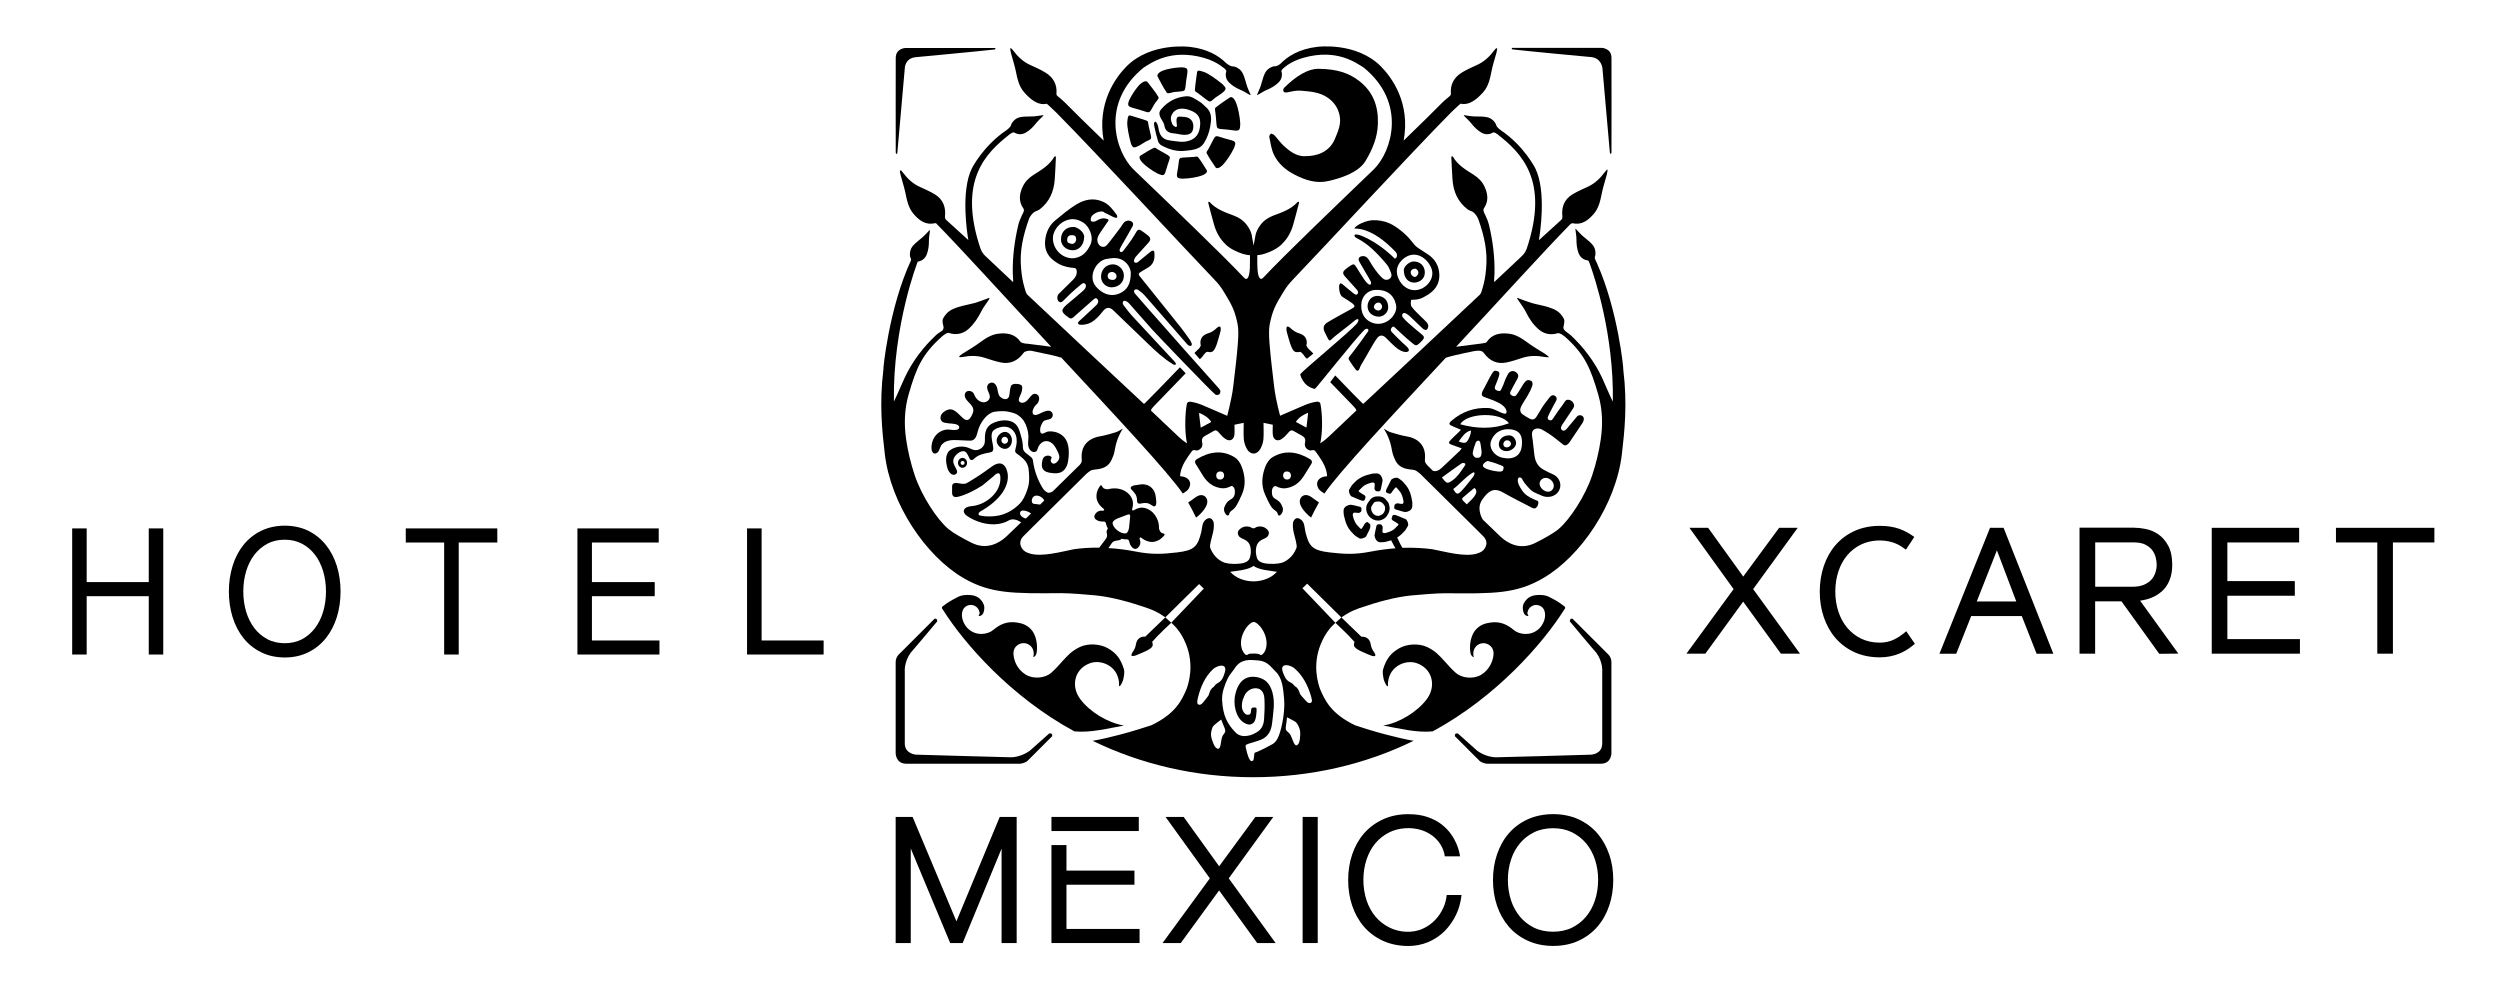 <?xml version="1.0" encoding="UTF-8"?><svg id="a" xmlns="http://www.w3.org/2000/svg" viewBox="0 0 381 151"><g><polygon points="273.97 80.44 271.14 80.44 265.67 87.87 260.32 80.44 257.47 80.44 264.2 89.78 257.01 99.62 259.89 99.62 265.66 91.69 271.41 99.62 274.32 99.62 267.18 89.78 273.97 80.44"/><path d="M289.97,96.63h0c-.39,.32-.83,.6-1.3,.83-.67,.32-1.41,.48-2.18,.48-1.06,0-2.02-.21-2.85-.61-.84-.41-1.55-.97-2.13-1.66-.58-.7-1.03-1.53-1.34-2.46-.31-.95-.47-1.98-.47-3.06s.16-2.11,.47-3.06c.31-.94,.76-1.77,1.34-2.46,.58-.69,1.29-1.25,2.13-1.65,1.35-.66,3.21-.82,4.8-.32,.54,.17,1.04,.42,1.48,.73l.54,.38,1.28-1.94-.53-.36c-.55-.36-1.18-.67-1.77-.88-.84-.3-1.83-.45-2.95-.45-1.42,0-2.72,.26-3.86,.78-1.14,.52-2.12,1.25-2.9,2.16-.78,.9-1.38,1.98-1.79,3.2-.4,1.2-.61,2.51-.61,3.88s.2,2.68,.61,3.88c.41,1.22,1.01,2.3,1.79,3.2,.79,.91,1.76,1.64,2.9,2.16,1.14,.52,2.44,.78,3.86,.78,1.07,0,2.09-.2,3.04-.6,.66-.28,1.27-.64,1.83-1.09l.47-.37-1.32-1.92-.54,.45Z"/><path d="M303.28,80.44l-7.71,19.19h2.56l2.28-5.74h7.71l2.26,5.74h2.55l-7.58-19.19h-2.07Zm-2.02,11.22l3.07-7.79,2.95,7.79h-6.02Z"/><polygon points="339.45 90.79 349.73 90.79 349.73 88.56 339.45 88.56 339.45 82.67 350.39 82.67 350.39 80.44 337.07 80.44 337.07 99.62 350.51 99.62 350.51 97.4 339.45 97.4 339.45 90.79"/><polygon points="356 80.44 356 82.67 362.3 82.67 362.3 99.62 364.68 99.62 364.68 82.67 371 82.67 371 80.44 356 80.44"/><path d="M329.38,90.21h0c1.11-.98,1.67-2.36,1.67-4.12,0-1.17-.2-2.15-.6-2.9-.4-.75-.91-1.34-1.52-1.76-.6-.41-1.25-.68-1.95-.82-.65-.13-1.25-.19-1.79-.19h-8.27v19.2h2.38v-7.98h4.01l5.76,8,2.91-.03-5.83-8.07c1.32-.18,2.41-.63,3.22-1.35Zm-2.62-1.1c-.48,.21-1.08,.31-1.79,.31h-5.66v-6.76h5.81c.79,0,1.42,.12,1.87,.36,.45,.25,.81,.54,1.05,.88,.25,.36,.42,.73,.5,1.1,.09,.42,.14,.77,.14,1.06,0,.4-.07,.81-.2,1.21-.12,.38-.32,.74-.6,1.06-.27,.31-.65,.57-1.11,.77Z"/></g><g><path d="M148.13,25.62c-1.76,3.52-.72,10.07-.55,10.97-1.33-1.22-2.49-2.26-3.42-3.11-.07-.09-.11-.18-.14-.27,0-.09,0-.19,0-.3,.14-1.36-.32-2.54-1.53-3.28-.74-.45-1.54-.8-2.33-1.16-1.05-.48-1.86-1.24-2.54-2.15-.09-.13-.21-.24-.31-.36l-.18,.07c.04,.22,.07,.45,.13,.67,.23,.87,.51,1.72,.7,2.59,.25,1.19,.46,2.39,1.29,3.34,.86,.98,1.83,1.72,3.23,1.39,.06-.01,.11,0,.17,0,3.89,3.96,10.71,11.49,17.55,18.83-1.06-.14-2.21-.28-3.26-.42,0,0-.32-.05-.7-.07-.22-.04-.45-.09-.61-.17-.05-.03-.09-.07-.12-.11-.82-1.18-2.01-1.37-3.31-1.23-1.26,.13-2.22,.88-3.21,1.59-.73,.52-1.51,.96-2.26,1.44-.19,.12-.37,.27-.55,.4l.09,.17c.16-.02,.32-.03,.47-.05,1.12-.21,2.23-.23,3.33,.13,.83,.27,1.65,.55,2.5,.72,1.4,.28,2.54-.29,3.35-1.38,.07-.09,.13-.16,.2-.23,.23-.08,.45-.23,1.05-.18,.72,.15,2.36,.49,3.23,.69,.47,.11,.93,.23,1.36,.37,8.12,8.73,16.35,17.52,18.5,20.7,.15-.1,.29-.19,.56-.38,.56-.39,1-1.62-.24-2.12-.15-.06-.47-.14-.73-.14,0-.21,.02-.34,.05-.51,.24-1.25,.98-2.25,1.7-3.25,.15-.21,.3-.28,.6-.19,.24,.07,.4,0,.56-.1,.41-.24,.56-.63,.45-1.09-.11-.47,.03-.79,.44-1.02,.43-.24,.86-.46,1.28-.72,.33-.2,.53-.12,.77,.17,.33,.39,.69,.8,1.13,1.07,.62,.38,1.2,.07,1.29-.65,.06-.49,.01-1,.01-1.56,.4-.08,.87-.18,1.41-.29,0,.93-.05,1.74,.02,2.54,.05,.49,.22,1,.46,1.43,.24,.45,.63,.71,1.03,.71v0c.4,0,.78-.27,1.03-.71,.24-.44,.41-.94,.46-1.43,.07-.8,.02-1.61,.02-2.54,.54,.11,1.02,.21,1.41,.29,0,.56-.05,1.07,.01,1.56,.09,.72,.67,1.03,1.29,.65,.43-.27,.79-.67,1.13-1.07,.24-.29,.44-.37,.77-.17,.42,.25,.85,.48,1.28,.72,.41,.23,.55,.55,.44,1.02-.11,.45,.04,.85,.45,1.09,.16,.09,.32,.17,.56,.1,.3-.09,.45-.01,.6,.19,.72,1,1.46,2,1.7,3.25,.03,.17,.04,.3,.05,.51-.25,0-.58,.08-.73,.14-1.24,.51-.8,1.73-.24,2.12,.27,.19,.41,.28,.56,.38,2.14-3.19,10.38-11.97,18.5-20.7,.44-.14,.89-.26,1.36-.37,.79-.19,2.21-.49,3.01-.65,.77-.11,1.04-.05,1.28,.14,.06,.06,.13,.14,.2,.23,.81,1.1,1.95,1.66,3.35,1.38,.85-.17,1.67-.45,2.5-.72,1.1-.35,2.21-.34,3.33-.13,.15,.03,.31,.04,.47,.05,.19,.02,.27-.02,.09-.17-.18-.14-.36-.28-.55-.4-.75-.48-1.54-.92-2.26-1.44-.99-.71-1.95-1.46-3.21-1.59-1.3-.14-2.49,.05-3.31,1.23-.03,.04-.08,.14-.31,.19-.11,.03-.41,.07-.69,.11-.25,.02-.43,.05-.43,.05-1.05,.14-2.2,.28-3.26,.42,6.73-7.22,13.43-14.62,17.36-18.63,.16-.13,.29-.21,.36-.2,1.4,.33,2.37-.41,3.23-1.39,.84-.95,1.04-2.15,1.29-3.34,.18-.87,.47-1.73,.7-2.59,.06-.22,.09-.45,.13-.67,0-.07,.03-.16-.04-.18s-.1,.07-.13,.11c-.1,.12-.22,.23-.31,.36-.68,.91-1.49,1.67-2.54,2.15-.79,.36-1.59,.71-2.33,1.16-1.22,.74-1.68,1.92-1.53,3.28,.01,.11,.01,.21,0,.3-.01,.13-.09,.22-.22,.35l-.09,.08c-.11,.1-.25,.22-.43,.39-.82,.74-1.78,1.61-2.84,2.58,.16-.9,1.2-7.45-.55-10.97,.03,.07-1.65-3.36-5.23-5.78-.18-.13-.63-.47-.72-.78-.04-.16-.1-.3-.27-.51-.5-.59-.96-.72-1.67-.79-.51-.05-1.02,0-1.53-.04-.38-.02-.77-.09-1.15-.15-.09-.01-.18-.03-.27-.04-.07,0-.08,.03-.03,.08,.05,.06,.1,.11,.16,.17,.3,.31,.64,.6,.91,.94,.45,.58,.94,1.08,1.56,1.45,.54,.32,1.08,.35,1.63,.1,.04-.02,.1-.05,.16-.09,.08-.05,.24-.08,.73,.29,3.61,2.84,7.9,7,4.43,17.38-.19,.56-.51,.91-.72,1.12-1.29,1.25-2.74,2.57-4.23,3.98-.08,0,.02-.96,.03-1.31,.05-2.5-.26-4.98-.85-7.42-.11-.45-.23-.77-.56-1.48,0,0-.04-.07-.1-.18-.3-.6-.12-.81-.12-.81,.76-1.08,.63-2.18,.13-3.29-.36-.8-.97-1.4-1.7-1.86-1.19-.75-2.39-1.46-3.13-2.72-.03-.04-.12-.1-.18-.08-.06,.02-.07,.11-.07,.15,.06,1.14,.1,2.28,.18,3.41,.13,1.81,.8,3.37,2.28,4.51,.1,.08,.22,.14,.34,.19,.11,.06,.31,.13,.4,.17,.47,.27,.77,.8,.92,1.17,.89,2.52,1.44,4.85,1.18,7.56-.11,1.16-.23,1.88-.53,2.9-.08,.27-.21,.83-.43,1.03-5.9,5.58-12.6,11.81-17.72,16.61-.05,0-.1-.02-.14-.03-.64-.63-2.16-2.17-4.17-4.27l-.77,1.02c2.01,2.09,3.43,3.54,3.63,3.75,.21,.22,.31,.38,.36,.57-1.6,1.5-3.01,2.83-4.14,3.92-.04,.03-.07,.06-.11,.1-.3,.3-.77,.67-1.26,.99,.03-.18,.08-.42,.11-.57,.26-1.54,.21-4.07-.08-5.45-.06-.3-.35-.37-.65-.32-.64,.11-1.16,.27-1.72,.5-1.38,.57-3.56,1.56-3.78,1.63-.22-.84-.42-1.68-.63-2.73h0c-.12-.61-.22-1.24-.29-1.86-.25-2.2-.54-4.4-.7-6.6-.07-.99-.1-2.02,.04-2.73,.42-2.14,.93-3.06,2.06-4.9,.44-.72,.77-1.18,1.46-1.91,5.41-5.66,17.76-19.04,24.1-25.47h0s1.43-1.38,1.48-1.36c1.4,.31,2.58-.79,3.45-1.76,.84-.95,1.04-2.15,1.29-3.34,.18-.87,.46-1.73,.7-2.59,.06-.22,.09-.45,.13-.67-.02-.1-.07-.11-.18-.07-.1,.12-.22,.23-.31,.36-.68,.91-1.49,1.67-2.54,2.15-.79,.36-1.59,.71-2.33,1.16-1.22,.74-1.83,1.87-1.69,3.23,.01,.11-.04,.29-.25,.43-.01,0-.02,.02-.03,.03-.46,.35-.85,.75-.98,.85-1.36,1.39-3.47,3.45-5.94,5.84,1.04-5.71-1.76-9.58-3.51-11.34-3.78-3.74-9.67-2.94-9.67-2.94-2.81,.33-4.56,1.49-5.65,2.62-.21,.16-.52,.34-.76,.34-.17,0-.32,.01-.56,.13-.7,.32-.95,.74-1.2,1.41-.18,.48-.28,.98-.44,1.46-.12,.36-.29,.71-.44,1.07-.04,.08-.07,.16-.11,.25-.02,.07,0,.08,.07,.05,.07-.04,.14-.07,.2-.11,.38-.21,.74-.46,1.15-.63,.68-.28,1.29-.63,1.81-1.12,.46-.44,.62-.95,.53-1.55,0-.04-.03-.11-.05-.18-.03-.11-.01-.3,.75-.83,.07-.05,.12-.09,.15-.13,.8-.53,1.57-.86,2.47-1.12,5.08-1.43,8.03,.79,9.17,1.5,6.58,5.35,4.31,12.73,1.58,15.47-6.39,6.14-13.57,13.02-16.82,16.47-.07,.08-.15,.15-.24,.22-.17,.09-.64,.18-.72-1.64-.02-.49-.03-1.21-.02-1.93,.35-.03,.72-.09,1.07-.2,2.04-.66,2.71-1.53,2.71-1.53h0c.82-.78,1.37-1.78,1.7-2.94,.31-1.09,.59-2.2,.88-3.3,.01-.04,.01-.13-.04-.16-.05-.03-.16,0-.19,.04-.98,1.09-2.3,1.54-3.62,2.03-.81,.3-1.53,.77-2.05,1.48-.35,.48-.61,.98-.73,1.51h0v.02c-.02,.09-.04,.18-.05,.27l-.24,1.31-.24-1.31c-.01-.09-.02-.18-.04-.27v-.02h0c-.12-.52-.38-1.02-.73-1.5-.52-.71-1.23-1.18-2.05-1.48-1.31-.49-2.64-.94-3.62-2.03-.03-.04-.14-.08-.19-.04-.05,.04-.05,.12-.04,.16,.29,1.1,.56,2.21,.88,3.3,.33,1.16,.88,2.16,1.7,2.94h0s.67,.87,2.71,1.53c.35,.11,.71,.17,1.07,.2,0,.72,0,1.44-.02,1.93-.08,1.82-.55,1.73-.72,1.64-.08-.07-.16-.14-.24-.22-3.25-3.45-10.43-10.33-16.82-16.47-2.73-2.74-5-10.12,1.58-15.47,1.14-.71,4.09-2.92,9.17-1.5,1.15,.33,2.08,.77,3.14,1.61,.3,.27,.31,.4,.29,.48-.02,.07-.04,.14-.05,.18-.09,.6,.07,1.11,.53,1.55,.51,.49,1.13,.84,1.81,1.12,.4,.17,.77,.42,1.15,.63,.07,.04,.14,.07,.2,.11,.06,.03,.08,.02,.07-.05-.04-.08-.08-.16-.11-.25-.15-.36-.32-.71-.44-1.07-.16-.48-.26-.98-.44-1.46-.25-.67-.51-1.08-1.2-1.41-.24-.11-.39-.13-.56-.13-.42,0-1.02-.55-1.02-.55h0c-1.1-1.07-2.8-2.11-5.44-2.42,0,0-5.89-.8-9.67,2.94-1.74,1.76-4.54,5.64-3.51,11.34-2.47-2.39-4.58-4.45-5.94-5.84-.14-.1-.52-.51-.98-.85-.01,0-.02-.02-.03-.03-.21-.14-.26-.32-.25-.43,.14-1.36-.47-2.49-1.69-3.23-.74-.45-1.54-.8-2.33-1.16-1.05-.48-1.86-1.24-2.54-2.15-.09-.13-.21-.24-.31-.36-.11-.04-.16-.03-.18,.07,.04,.22,.07,.45,.13,.67,.23,.87,.51,1.72,.7,2.59,.25,1.19,.46,2.39,1.29,3.34,.86,.98,2.05,2.08,3.45,1.76,.05-.01,1.48,1.37,1.48,1.37h0c6.34,6.42,18.69,19.8,24.1,25.46,.69,.72,1.02,1.19,1.46,1.91,1.13,1.84,1.64,2.76,2.06,4.9,.14,.71,.11,1.74,.04,2.73-.16,2.2-.44,4.4-.7,6.6-.07,.62-.17,1.25-.3,1.86h0c-.21,1.05-.41,1.88-.63,2.73-.23-.07-2.4-1.06-3.78-1.63-.56-.23-1.08-.39-1.72-.5-.3-.05-.58,.01-.65,.32-.28,1.38-.33,3.91-.08,5.45,.02,.15,.08,.39,.11,.57-.49-.32-.96-.69-1.26-.99-.04-.04-.08-.07-.11-.1-1.14-1.09-2.54-2.42-4.14-3.92,.05-.19,.15-.35,.36-.57,.2-.21,2.93-3.01,4.94-5.11l-.88-.91c-2.02,2.1-4.74,4.89-5.38,5.52-.04,.01-.09,.02-.14,.03-5.12-4.8-11.82-11.03-17.72-16.61-.22-.2-.35-.76-.43-1.03-.3-1.02-.42-1.75-.53-2.9-.27-2.77,.31-5.13,1.23-7.71,.17-.35,.46-.79,.87-1.02,.09-.04,.3-.12,.4-.17,.12-.06,.24-.11,.34-.19,1.47-1.13,2.14-2.69,2.28-4.51,.08-1.14,.13-2.27,.18-3.41,0-.04,0-.13-.07-.15-.07-.02-.16,.04-.18,.08-.73,1.26-1.94,1.98-3.13,2.72-.73,.46-1.34,1.07-1.7,1.86-.5,1.11-.63,2.22,.13,3.29,.12,.16,.12,.38-.11,.8h0c-.06,.12-.1,.19-.1,.19-.32,.71-.45,1.02-.56,1.48-.59,2.44-.9,4.92-.85,7.42,0,.34,.11,1.3,.03,1.31-1.48-1.41-2.95-2.75-4.24-3.99-.21-.21-.53-.56-.72-1.12-3.48-10.38,.82-14.54,4.43-17.38,.49-.36,.65-.34,.73-.29,.06,.04,.12,.08,.16,.09,.55,.25,1.09,.22,1.63-.1,.61-.36,1.11-.87,1.56-1.45,.27-.34,.6-.63,.91-.94,.05-.05,.11-.11,.16-.17,.05-.05,.04-.07-.03-.08-.09,.01-.18,.03-.27,.04-.38,.05-.76,.12-1.15,.15-.51,.03-1.02,0-1.53,.04-.71,.06-1.18,.2-1.67,.79-.17,.2-.23,.34-.27,.51-.09,.31-.53,.65-.72,.78-3.58,2.42-5.27,5.85-5.23,5.78Zm51.18,37.31c.06,.01,.03,.12,.02,.29-.08,.7-.13,1.14-.23,1.95-.59-.32-1.07-.58-1.61-.87,.44-.69,1.09-1.07,1.82-1.38Zm-16.53,0c.72,.3,1.37,.68,1.82,1.38-.54,.29-1.02,.55-1.61,.87-.1-.81-.14-1.25-.23-1.95-.01-.18-.04-.28,.02-.29Z"/><path d="M199.81,78.87c.35-.74,.79-1.58,1.2-2.3-.18-.13-.37-.25-.55-.38-.36-.24-.69-.56-1.09-.69-.78-.26-1.44,.39-1.26,1.21,.2,.89,1.39,1.98,1.69,2.16Z"/><path d="M210.78,110.57c2.37,.42,5.11,1.14,7.57,.89,9.72-5.27,16.78-13.4,20-18.49,.08-.12,.21-.24,.18-.4-.02-.1-.05-.12-.73-.62-.45-.33-1.6-.94-1.85-1.05-.51-.23-1.19-.26-1.79-.21-.48,.04-.84,.17-1.22,.41-.21,.14-.85,.76-.87,1.46,0,.33,.07,1.28,.76,1.32,.28,.02-.11-.2-.05-.52,.09-.43,.27-.69,.48-.85,.38-.3,.77-.39,1.22-.26,.64,.18,.9,.69,.97,1.14,.15,.98-.39,1.97-.96,2.48-1.23,1.1-2.97,.85-3.81,.13-1-.85-2.08-1.32-3.49-1.13-.98,.13-1.58,.4-2.16,.96-.87,.83-1.14,2.46-.94,3.65,.1,.57,.56,.75,.51,.6-.16-.5-.05-1.01,.19-1.37,.46-.69,1.34-.87,2.02-.5,.71,.39,.85,1.03,.8,1.58-.1,1.11-.71,2.31-1.84,3.02-1.22,.76-3,.53-3.9-.26-.68-.6-1.16-1.16-1.71-1.77-.79-.86-1.39-1.58-2.69-2.18-1.27-.59-3.06-.47-4.22,.19-1.37,.78-1.99,1.7-2.45,3.16-.15,.49-.03,1.04,.08,1.58,.07,.32,.46,1.15,.6,1.06,.09-.06,.04-.37,.05-.55,.23-2.61,2.74-3.5,4.3-3,1.15,.37,2.02,1.21,2.31,2.35,.28,1.09-.01,2.24-.69,3.15-1.42,1.91-4.13,3.62-6.68,4.04Z"/><path d="M194.47,74.1c.76,.4,1.4,.39,2.07,.18,1.08-.33,1.77-1.07,2.32-1.99,.31-.52,.63-1.04,.96-1.55,.22-.33,.12-.59-.18-.77-1.87-1.12-3.84-1.45-5.75-.26-.49,.3-.85,.9-1.03,1.34-.56,1.45-.7,2.89-.06,4.33,.76,1.69,.97,2.04,1.58,2.46,.24,.16,.3,.31,.37,.56,.17,.42,.54,.01,.7-.36,.09-.27,.08-.55,.02-.72-.36-.91-.63-.98-1.24-1.37-.44-.29-.41-.94-.38-1.27,.02-.22,.29-.72,.59-.57Zm1.66-2.25c.38,.01,.61,.25,.61,.61,0,.35-.2,.62-.59,.62-.43,0-.63-.36-.61-.66,.04-.38,.23-.58,.6-.57Z"/><path d="M182.72,75.51c-.39,.13-.73,.45-1.09,.69-.19,.12-.37,.25-.55,.38,.41,.72,.85,1.56,1.2,2.3,.31-.18,1.5-1.27,1.69-2.16,.18-.82-.47-1.47-1.26-1.21Z"/><path d="M149.25,93.88c.69-.04,.77-.99,.76-1.32-.02-.7-.66-1.32-.87-1.46-.38-.25-.74-.37-1.22-.41-.6-.05-1.27-.02-1.79,.21-.25,.11-1.4,.73-1.85,1.05-.68,.5-.71,.52-.73,.62-.03,.15,.1,.28,.18,.4,3.22,5.09,10.28,13.22,20,18.49,2.46,.25,5.2-.47,7.57-.89-2.55-.42-5.26-2.13-6.68-4.04-.68-.91-.97-2.06-.69-3.15,.3-1.15,1.16-1.98,2.31-2.35,1.56-.5,4.07,.39,4.3,3,.02,.18-.04,.5,.05,.55,.14,.09,.53-.74,.6-1.06,.11-.55,.23-1.1,.08-1.58-.46-1.46-1.08-2.38-2.45-3.16-1.16-.65-2.95-.78-4.22-.19-1.29,.61-1.9,1.32-2.69,2.18-.55,.61-1.03,1.17-1.71,1.77-.89,.79-2.68,1.02-3.9,.26-1.14-.71-1.75-1.91-1.84-3.02-.05-.55,.09-1.19,.8-1.58,.67-.37,1.55-.19,2.02,.5,.24,.36,.35,.87,.19,1.37-.05,.16,.41-.03,.51-.6,.2-1.19-.07-2.83-.94-3.65-.58-.56-1.18-.83-2.16-.96-1.41-.19-2.5,.28-3.49,1.13-.84,.72-2.58,.98-3.81-.13-.57-.51-1.11-1.51-.96-2.48,.07-.45,.34-.96,.97-1.14,.45-.12,.84-.04,1.22,.26,.21,.16,.39,.42,.48,.85,.07,.33-.32,.54-.05,.52Z"/><path d="M187.83,75.94c-.61,.4-.87,.46-1.24,1.37-.07,.17-.07,.45,.02,.72,.16,.38,.53,.78,.7,.36,.08-.25,.14-.4,.37-.56,.61-.42,.82-.77,1.58-2.46,.64-1.43,.51-2.88-.06-4.33-.17-.44-.54-1.04-1.03-1.34-1.91-1.19-3.88-.86-5.75,.26-.3,.18-.4,.44-.18,.77,.33,.51,.65,1.03,.96,1.55,.55,.93,1.24,1.67,2.32,1.99,.68,.21,1.32,.22,2.07-.18,.3-.15,.57,.35,.59,.57,.03,.33,.06,.98-.38,1.27Zm-1.89-2.86c-.4,0-.59-.26-.59-.62,0-.36,.23-.6,.61-.61,.36-.01,.56,.19,.6,.57,.02,.3-.18,.66-.61,.66Z"/><path d="M210.7,73.14c-.04-.38-.3-.88-.71-.97-.24-.05-.47,0-.71,0-.06,0-.12,0-.18,.02-.23,.06-.46,.13-.7,.19-.46,.12-.88,.31-1.28,.57-.32,.2-.59,.46-.84,.73-.1,.11-.21,.21-.29,.33-.13,.2-.26,.4-.37,.61-.13,.25,.08,.82,.29,1,.05,.04,.11,.06,.17,.08,.31,.13,.61,.26,.92,.39,.22,.08,.48,.22,.71,.23,.1,0,.2-.03,.25-.11,.05-.08,.07-.2,.11-.29,.1-.24-.01-.4-.18-.48-.22-.11-.41-.26-.62-.39-.2-.13-.3-.2-.12-.35,.22-.19,.32-.35,.54-.53,.12-.1,.25-.2,.39-.27,.38-.18,.51-.24,.92-.34,.1-.03,.2-.03,.3-.02,.14,.03,.22,.13,.21,.27,0,.06,0,.11-.01,.17-.01,.14-.01,.28-.03,.42-.02,.12,.08,.3,.18,.4,.07,.07,.25,.08,.34,.08,.22,.01,.38-.04,.43-.26,.06-.3,.14-.6,.2-.9,.04-.16,.06-.33,.09-.5h-.01s0-.06,0-.09Z"/><path d="M213.59,76.79c-.06,0-.11-.02-.17-.02-.14-.02-.28-.03-.41-.06-.12-.03-.3,.06-.41,.15-.08,.06-.09,.24-.11,.34-.03,.22,0,.38,.22,.44,.29,.08,.59,.18,.88,.27,.16,.05,.32,.08,.49,.12h0s.06,0,.09,0c.38,0,.9-.24,1.02-.63,.07-.23,.04-.47,.05-.7,0-.06,0-.12,0-.18-.04-.24-.1-.47-.14-.71-.09-.47-.25-.9-.47-1.32-.18-.33-.42-.62-.67-.9-.1-.11-.19-.23-.31-.32-.19-.15-.38-.29-.58-.41-.24-.15-.83,.02-1.02,.22-.04,.04-.07,.11-.09,.16-.15,.3-.31,.59-.45,.89-.1,.21-.26,.46-.29,.69-.01,.1,.01,.2,.09,.25,.07,.05,.19,.09,.28,.13,.23,.12,.4,.02,.49-.14,.12-.21,.29-.39,.44-.59,.15-.19,.22-.29,.36-.1,.17,.23,.32,.34,.49,.58,.09,.13,.18,.27,.24,.41,.15,.39,.2,.53,.27,.95,.02,.1,.02,.2,0,.3-.04,.14-.14,.21-.28,.19Z"/><path d="M206.41,78.12c.06,0,.11,0,.17,.01,.14,.01,.28,.02,.42,.04,.12,.02,.3-.08,.4-.17,.08-.07,.08-.25,.09-.34,.01-.22-.03-.38-.25-.43-.3-.07-.59-.15-.89-.22-.16-.04-.33-.06-.49-.09h0s-.06,0-.09,.01c-.38,.03-.88,.29-.98,.69-.06,.24-.02,.47-.01,.71,0,.06,0,.12,.02,.18,.06,.23,.12,.47,.18,.7,.11,.46,.3,.89,.54,1.29,.2,.32,.45,.6,.72,.86,.11,.1,.21,.22,.32,.3,.19,.14,.4,.26,.61,.38,.24,.14,.82-.06,1.01-.27,.04-.04,.06-.11,.09-.17,.2-.45,.69-1.13,.55-1.64-.06-.22-.3-.2-.35-.39-.41-.08-.63,.54-.83,.83-.13,.2-.2,.3-.35,.12-.18-.22-.34-.32-.52-.55-.1-.13-.19-.25-.26-.4-.18-.38-.23-.52-.33-.93-.02-.1-.03-.2-.01-.3,.03-.14,.13-.22,.27-.21Z"/><path d="M210.12,75.65c-.2-.01-.42,0-.61,.05-.25,.07-.48,.2-.65,.4-.14,.17-.27,.35-.4,.54-.28,.43-.32,.9-.17,1.38,.1,.31,.26,.6,.51,.82,.33,.29,.7,.49,1.2,.5,.36,0,.72-.14,1.04-.37,.25-.18,.4-.45,.55-.72,.13-.25,.19-.52,.2-.8,0-.16-.05-.32-.09-.49-.04-.18-.09-.36-.22-.5-.04-.04-.08-.1-.12-.14-.1-.11-.18-.24-.29-.34-.27-.24-.6-.31-.95-.34Zm.97,1.89c0,.08-.02,.15-.04,.23-.09,.36-.3,.61-.64,.75-.11,.05-.23,.08-.34,.12v-.02c-.35,0-.65-.13-.85-.41-.2-.27-.3-.57-.25-.91,0-.02,0-.05,.02-.07,.12-.2,.23-.4,.36-.58,.1-.13,.26-.19,.43-.2,.1,0,.21-.02,.31-.02,.31,0,.54,.15,.73,.37,.08,.1,.15,.21,.21,.32,.07,.13,.06,.27,.05,.41Z"/><path d="M228.42,67.7c0,.63,.44,1.04,1.19,1.05,.68,.02,1.44-.61,1.44-1.19,0-.64-.46-1.19-1.01-1.21-.92-.03-1.61,.55-1.62,1.34Zm.73-.21s.03-.1,.06-.14c.02-.03,.05-.06,.08-.08,.14-.12,.24-.19,.37-.17,.06,0,.24,.02,.32,.07,.14,.08,.28,.25,.29,.44,.03,.45-.66,.74-.99,.46-.11-.1-.18-.25-.17-.4,0-.06,.02-.12,.04-.18Z"/><path d="M198.74,23.81c-1.19-.03-2.2-.76-3.07-1.56-.51-.47-.92-1.06-1.39-1.58-.13-.14-.36-.27-.51-.3-.2-.03-.36,.37-.33,.51,.19,.9,.31,1.84,.69,2.66,.66,1.41,1.82,2.39,3.21,3.1,1.61,.82,3.27,1.37,5.09,.95,1.82-.41,4.61-1.26,5.69-3.08,1.04-1.74,1.79-3.52,1.87-5.59,.1-2.71-.71-4.95-2.9-6.62-1.55-1.18-3.3-1.76-5.97-1.81-1.8-.09-3.69,1.19-5.39,2.86-.12,.12-.21,.37-.15,.53,.08,.22,.4,.25,.64,.19,.67-.15,1.38-.31,2.04-.25,1.42,.12,2.85,.21,4.1,1.08,.95,.66,1.52,1.5,1.78,2.61,.31,1.34-.21,2.48-.7,3.66-.85,2.02-2.75,2.67-4.68,2.63Z"/><path d="M180.65,22.98c1.05-.12,2.22-.19,2.84-1.18,.46-.74,.79-1.62,.94-2.48,.19-1.04,.34-2.18-.66-3.01-.3-.25-.56-.58-.89-.77-.66-.39-1.3-.94-2.11-.87-1.52,.13-2.8,.79-3.79,1.96-.15,.18-.3,.43-.29,.64,.05,.85,.64,1.11,.78,1.95,.11,.66,.61,1.03,1.23,1.08,.75,.06,1.29,.29,2.04,.24,.53-.03,.96-.26,1.08-.86,.15-.71-.06-1.37-.62-1.67-.37-.2-.74-.2-1.16-.23-.5-.04-.78-.02-.74,.74,0,.15,.06,.48,.06,.63,0,.5-.62-.06-.66-.15-.21-.47-.39-.95-.14-1.48,.5-1.05,1.59-1.14,2.68-.76,1.41,.48,1.86,1.25,1.61,2.73-.16,.91-.57,1.56-1.5,1.91-1.06,.4-2.06,.12-3.09,0-1.13-.14-1.56-.85-1.71-1.86-.03-.2-.08-.41-.16-.6-.06-.14-.28-.55-.43-.35-.15,.21-.08,.49-.03,.72,.16,.75,.33,1.5,.56,2.23,.08,.25,.31,.51,.54,.63,1.12,.61,2.33,.96,3.62,.81Z"/><path d="M180.27,27.23c.99-.02,2.27-.23,2.92-.49,.82-.32,.79-.67,.73-.77-.42-.7-.85-1.4-1.35-2.04-.09-.11-.41-.07-.67-.01-.59,.06-1.74,.06-1.98,.15-.21,.08-.25,.35-.27,.58-.05,.52-.13,1.03-.23,1.55-.15,.87-.05,.99,.85,1.03Z"/><path d="M176.49,26.48c.83,.36,.97,.3,1.21-.55,.15-.51,.3-1,.48-1.49,.08-.22,.17-.47,.02-.63-.18-.2-1.21-.7-1.71-1.01-.21-.16-.48-.34-.61-.28-.73,.35-1.43,.79-2.12,1.23-.09,.06-.27,.36,.32,1.01,.47,.52,1.52,1.27,2.4,1.73Z"/><path d="M172.3,21.71c.3,.85,.44,.91,1.23,.52,.47-.23,.94-.62,1.43-.81,.22-.09,.46-.19,.48-.42,.02-.26-.31-1.36-.41-1.94-.02-.26-.07-.58-.2-.64-.76-.3-1.71-.53-2.49-.79-.37-.12-.46,.05-.54,.93-.06,.69,.25,2.2,.51,3.15Z"/><path d="M173.79,12.8c-.53,.47-1.27,1.55-1.69,2.44-.32,.84-.24,.99,.72,1.25,.58,.16,1.14,.31,1.7,.51,.25,.09,.53,.18,.7,.02,.2-.18,.38-.59,.68-1.1,.16-.35,.8-.87,.66-1.11-.44-.76-1.13-1.61-1.69-2.32-.07-.09-.42-.28-1.09,.32Z"/><path d="M186.32,25.16c.53-.51,1.29-1.65,1.74-2.59,.35-.89,.28-1.03-.62-1.26-.54-.14-1.07-.28-1.59-.46-.23-.08-.5-.16-.67,0-.2,.19-.69,1.3-1.01,1.84-.16,.22-.35,.52-.28,.65,.4,.76,.89,1.48,1.38,2.19,.07,.09,.39,.28,1.05-.37Z"/><path d="M189.02,18.87c-.06-1.11-.35-2.54-.66-3.25-.39-.91-.78-.86-.89-.79-.77,.5-1.54,1.01-2.24,1.59-.12,.1-.06,.46,0,.75,.1,.66,.13,1.94,.25,2.22,.1,.23,.4,.26,.66,.28,.59,.03,1.16,.11,1.75,.19,.98,.14,1.11,.02,1.12-.99Z"/><path d="M184.26,15.45c.22,.08,.43-.1,.6-.27,.39-.38,.95-.65,1.38-1,.71-.58,.71-.74,.03-1.38-.79-.65-2.07-1.58-2.75-1.82-.86-.3-1.06-.29-1.1,.11-.09,.84-.28,1.84-.32,2.68,0,.15,.28,.33,.51,.46,.5,.35,1.4,1.13,1.66,1.22Z"/><path d="M179.12,14.01c.59-.07,1.03-.06,1.28-.17,.21-.09,.25-.39,.27-.65,.05-.59,.14-1.16,.24-1.76,.16-.98,.06-1.12-.84-1.17-.99,.02-2.27,.25-2.92,.53-.82,.36-.79,.76-.74,.86,.42,.8,.91,1.77,1.42,2.49,.17,.23,.9-.14,1.29-.14Z"/><path d="M217.15,41.53c-.02-1.03-.73-1.71-1.76-1.68-.59,.02-1.56,.78-1.44,1.44,.02,1.07,.69,1.8,1.6,1.78,.92-.03,1.61-.69,1.59-1.54Zm-2.13-.2c.07-.24,.3-.32,.53-.38,.32-.08,.68,.34,.6,.72-.04,.2-.26,.46-.44,.52-.33,.09-.84-.36-.69-.86Z"/><path d="M210.08,45.1c-1.01-.08-1.59,.66-1.66,1.45-.07,.94,.63,1.65,1.63,1.71,.76,.04,1.49-.59,1.51-1.38,.03-1.02-.6-1.7-1.49-1.78Zm-.12,2.22c-.32-.05-.64-.32-.57-.67,.04-.21,.33-.5,.53-.52,.18-.03,.47-.09,.69,.44,.11,.35-.21,.82-.66,.75Z"/><path d="M216.89,45.32c.5-.25,1-.55,1.41-.93,.88-.81,1.19-1.84,1.01-3.03-.18-1.17-.81-2.03-1.78-2.65-2.17-1.38-1.69-1.11-2.62-2.21-.74-.89-2.1-2-3.14-2.46-.78-.35-1.72-.52-2.6-.48-.95,.04-2.49,.7-2.78,1.26,.11,.07,2.53-.4,6.29,3.55,.39,.41,.22,1-.12,1.04-2.9-2.87-6.17-4.16-6.14-3.52,.03,.65,1.37,.14,4.92,4.41,.31,.37,.48,.85,.66,1.3,.14,.36,.05,.74-.31,.93-.37,.2-.72,.13-1.05-.18-.81-.77-1.4-1.69-1.96-2.64-.22-.37-.48-.69-.97-.68-.58,.02-.81,.38-.54,.87,.24,.44,.51,.87,.76,1.31,.32,.55,.66,1.09,.96,1.66,.07,.13,.11,.39-.02,.49-.13,.1-.33-.05-.43-.14-.22-.2-.41-.43-.57-.68-.4-.59-.77-1.2-1.15-1.81-.34-.53-.44-.55-.95-.22-.25,.16-.49,.34-.72,.53-.45,.37-.46,.65-.08,1.09,.6,.66,1.2,1.32,1.79,1.99,.18,.21,.32,.47,.08,.72-.17,.18-.44-.03-.6-.16-.56-.44-1.1-.91-1.65-1.36-.17-.14-.36-.22-.46,.05-.14,.4,0,1.61,.45,1.87,.53,.31,1.03,.65,1.53,1,.14,.1,.31,.29,.31,.44,0,.12-.23,.27-.38,.35-.73,.4-3.02,1.65-3.72,2.09-.67,.42-.75,.91-.38,1.61,.15,.28,.28,.56,.42,.84,.2,.39,.31,.4,.62,.09,.61-.61,2.74-2.14,3.37-2.72,.16-.15,.49-.39,.63-.27,.14,.12-.07,.49-.2,.65-1.06,1.23-8.11,7.05-8.6,7.68-.1,.13,.28,.99,.76,1.5,.48,.51,1.25,.79,1.46,.75,.14-.02,6.04-7.51,7.54-8.99,.05-.05,.38-.26,.53-.1,.14,.15,.07,.25,.02,.35-.09,.17-2.2,3.08-2.85,3.84-.09,.1-.15,.34-.09,.43,.33,.53,.67,1.05,1.05,1.54,.18,.24,.43,.25,.57-.11,.1-.26,.21-.53,.36-.76,.6-.94,1.68-3.04,2.35-3.93,.4-.53,.92-.48,1.37,0,.1,.11,1.26,1.3,1.81,1.68,.51,.35,1.28,.63,1.59,.31,.31-.32-.54-.92-.88-1.25-.57-.54-1.13-1.1-1.67-1.66-.22-.23-.18-.5,.04-.72,.24-.24,.4,0,.56,.15,.72,.65,1.4,1.33,2.15,1.94,.97,.79,.89,.98,1.94-.13,.3-.31,.27-.56-.05-.82-.71-.59-1.42-1.18-2.11-1.79-.32-.28-.63-.59-.89-.93-.08-.11-.07-.4,.04-.51,.13-.13,.33-.09,.46-.03,.25,.12,.48,.3,.68,.49,.64,.6,1.25,1.23,1.9,1.82,.14,.13,.44,.26,.57,.2,.15-.07,.27-.36,.28-.55,0-.19-.1-.43-.23-.58-.25-.29-.55-.54-.82-.82-.5-.51-1.05-.98-1.47-1.55-.19-.25-.17-.71-.1-1.05,.02-.11,.84,.1,1.83-.38Zm-4.56,2.81c-.97,1.33-2.74,1.64-3.99,.6-.7-.58-.92-1.44-.88-2.27,.02-1.27,.95-2.23,2.15-2.28,1.69-.08,2.79,.71,3.13,2.22,.14,.64-.04,1.21-.41,1.72Zm.55-6.76c-.02-1.28,1.26-2.53,2.56-2.56,1.54-.04,2.86,1.64,2.85,2.84,0,1.34-1.32,2.6-2.74,2.57-1.52-.03-2.64-1.49-2.67-2.85Z"/><path d="M163.62,34.59c-1.12-.04-1.89,.71-1.93,1.83-.03,.95,.75,1.7,1.77,1.72,.99,.02,1.74-.82,1.76-1.98,.11-.68-.91-1.55-1.61-1.58Zm-.32,2.56c-.37-.08-.64-.07-.67-.57,.02-.65,.38-.78,.86-.74,.37,.03,.52,.27,.52,.62,0,.38-.31,.78-.71,.7Z"/><path d="M169.45,43.79c1.1-.03,1.87-.82,1.83-1.86-.03-.92-.87-1.72-1.81-1.64-.94,.08-1.69,.79-1.67,1.95,.02,.87,.79,1.57,1.64,1.55Zm.13-2.34c.24,.04,.54,.27,.57,.52,.06,.45-.23,.7-.57,.69-.23,0-.76-.04-.77-.61,.02-.59,.59-.62,.76-.59Z"/><path d="M168.24,32.36c.51,.22,.98,.51,1.49,.74,.14,.07,.42,.12,.49,.07,.07-.05,.05-.31-.02-.4-.58-.81-1.16-1.61-2.11-2.03-1.46-.65-2.85-.33-4.11,.45-1.11,.69-2.13,1.55-3.15,2.39-.71,.59-1.18,1.35-1.41,2.27-.52,2.12,.26,3.37,1.77,4.27,.94,.56,2.04,.69,2.38,.7,.34,0,.51,.14,.53,.54,.02,.56-.23,.94-.59,1.3-.72,.71-1.43,1.41-2.15,2.12-.29,.28-.3,.93,0,1.17,.38,.3,.6-.06,.83-.26,.33-.3,.62-.64,.95-.94,.57-.52,1.15-1.03,1.75-1.51,.11-.08,.33-.15,.5,.02,.12,.12,.12,.41,.05,.57-.11,.23-.31,.43-.51,.6-.72,.63-1.45,1.24-2.19,1.85-1.13,.94-1.11,1.26,.12,2.11,.25,.18,.45,.21,.7-.02,1.01-.91,2.04-1.82,3.07-2.71,.13-.11,.36-.34,.57-.12,.43,.43-.06,.92-.18,1.03-.72,.68-1.45,1.34-2.17,2.02-.21,.2-.74,.56-.51,.79,.23,.23,1.3,.12,1.94-.24,.74-.42,1.27-1.03,1.78-1.69,.5-.65,1.04-.7,1.59-.17,1.76,1.69,3.52,3.38,5.28,5.08,1.19,1.15,2.39,2.28,3.81,3.14,.13,.08,.33,.17,.44,.05,.09-.11-.05-.31-.15-.42-2.1-2.26-4.21-4.51-6.3-6.78-.54-.58-1.03-1.21-1.5-1.84-.1-.14-.22-.41-.01-.62,.18-.13,.38,0,.53,.08,.18,.1,.33,.27,.47,.43,1.13,1.27,2.24,2.55,3.37,3.82,.51,.58,9.21,9.66,9.66,9.93,.15,.09,.45,.05,.59-.07,.09-.08,.21-.42,.12-.58-.08-.13-.18-.28-.29-.4-.53-.55-9.53-10.72-11.03-12.44-.55-.63-1.15-1.3-1.69-1.94-.09-.11-.19-.39-.05-.53,.17-.16,.44-.09,.57,0,.36,.25,.72,.54,1.01,.87,2.16,2.47,4.31,4.95,6.47,7.43,.14,.16,.42,.3,.57,.21,.21-.16,.1-.37-.02-.61-.04-.08-.09-.18-.14-.26-.46-.64-.91-1.3-1.4-1.92-1.58-1.99-3.18-3.97-4.77-5.95-.51-.63-1.01-1.26-1.52-1.89-.21-.26-.13-.44,.14-.6,.34-.2,.67-.42,1.02-.61,.87-.46,1.18-1.2,1.11-2.14-.01-.18,.04-.87-.65-.32-.63,.5-1.24,1.04-1.87,1.54-.1,.08-.35,.21-.55,0-.18-.19,.11-.69,.24-.83,.63-.72,1.28-1.42,1.92-2.13,.36-.4,.36-.71-.04-1.06-.34-.29-.71-.53-1.08-.79-.29-.2-.52-.14-.7,.16-.25,.41-.48,.83-.75,1.22-.41,.59-.84,1.18-1.29,1.74-.08,.1-.26,.25-.43,.13s-.11-.36-.05-.49c.13-.32,.33-.61,.5-.91,.48-.84,.98-1.68,1.44-2.54,.07-.14,.08-.42-.01-.52-.35-.41-.99-.39-1.36,.03-.17,.19-.29,.44-.44,.65-.7,.92-1.37,1.85-2.11,2.73-.45,.53-1.17,.31-1.4-.35-.19-.53,.02-.98,.29-1.4,.41-.63,.85-1.25,1.29-1.89,.04-.05,.07-.15,.02-.22-.05-.07-.16-.09-.27-.12-.61-.19-1.12,.04-1.63,.35-.18,.1-.6,.13-.72,0-.12-.14-.06-.51,.05-.69,.26-.44,1.27-.97,1.88-.71Zm.42,7.1c.99-.18,1.93-.28,2.77,.42,.58,.48,.88,1.16,.9,1.69-.01,1.32-.29,2.36-1.38,2.98-.89,.51-1.83,.55-2.73,.09-.44-.22-.85-.57-1.18-.95-1.29-1.46-.1-3.93,1.62-4.24Zm-2.47-2.21c-.44,.97-1.05,1.77-2.19,2.04-1.69,.4-3.55-1.02-3.54-3.03,0-.93,.76-2.11,1.84-2.59,1.05-.47,1.87-.29,2.76,.23,.85,.5,1.69,2.12,1.13,3.36Z"/><path d="M173.83,76.75s.56-.17,1.09-.06c.14,.05,.38,.14,.8,.42,0,0,.44,.3,.5-.44,0,0,.01-.58-.14-1.28,0,0-.26-1.61-2.07-1.59,0,0-1.15,.17-1.15,.17,0,0-.81,.15-.46,.6,0,0,.39,.37,.68,.81,0,0,.24,.45,.2,.92,0,.19,.04,.54,.55,.44Z"/><path d="M160.19,69.6c-.34-.28-.92-.19-1.17,.17-.13,.19-.18,.43-.21,.67-.05,.35-.07,.72,.11,1.02,.26,.45,.84,.57,1.35,.63,.49,.06,1.01,.08,1.45-.13,.41-.2,.71-.59,.88-1.02,.17-.43,.22-.89,.26-1.35,.05-.71,.04-1.43-.19-2.1-.33-.94-1.1-1.53-2.07-1.7-.28-.05-.57-.07-.85-.03-.3,.04-.53,.24-.81,.31-.61,.14-.44-.94-.25-1.31,.26-.52,.33-.67,.91-.79,.16-.04,.33-.05,.48-.13,.24-.12,.39-.41,.36-.68s-.25-.51-.52-.56c-.27-.06-.72,.09-1.05,.24-.29,.13-.86,.46-1.17,.4-.19-.03-.31-.13-.34-.38-.03-.22,.09-.54,.27-.84,.22-.37,.4-.34,.6-.72,.2-.38,.21-.94-.16-1.17-.37-.24-.71-.08-.99,.26-.28,.34-.29,.38-.6,.69-.31,.31-.89,.44-1.16,.09-.23-.35,.29-1.01,.41-1.58,.04-.17,.1-.63,.01-.78-.11-.18-.4-.27-.65-.29-.31-.03-.66-.05-.9,.15-.24,.2-.29,.92-.33,1.28-.02,.27-.06,.56-.26,.74-.27,.24-.71,.14-1-.08-.25-.19-.33-.27-.43-.57-.13-.39-.11-.55-.21-.94-.1-.39-.4-.8-.8-.79-.39,0-.7,.29-.72,.68-.01,.25,.12,.62,.21,.79,.12,.24,.22,.51,.19,.78-.05,.44-.51,.76-.96,.75-.07,0-.15-.01-.22-.03-.36-.08-.68-.32-.9-.62-.26-.35-.26-.54-.4-.74-.25-.36-.85-.47-1.16-.16-.2,.2-.21,.53-.12,.79,.1,.26,.29,.48,.48,.69,.17,.19,.04,.03,.22,.22,.26,.29,.54,.61,.56,1,.02,.28-.1,.55-.22,.8-.16,.34-.39,.74-.77,.75-.26,0-.47-.18-.66-.35-.9-.83-1.59-1.85-2.86-.88-.24,.18-.44,.44-.49,.74-.05,.3,.06,.63,.32,.79,.13,.08,.27,.1,.42,.13,.67,.13,.75,.06,1.43,.18,.17,.03,.34,.07,.48,.17,.14,.1,.24,.28,.18,.44-.05,.15-.22,.24-.38,.27-.43,.1-.88-.03-1.32-.04-.71,0-1.4,.35-1.86,.89-.45,.54-.68,1.27-.65,1.98,.01,.31,.11,.68,.41,.77,.27,.08,.54-.12,.68-.36,.14-.24,.2-.52,.33-.76,.24-.44,.71-.72,1.2-.83,.49-.12,1-.09,1.5-.07l1.5,.07c.22,.01,.45,.02,.66-.07,.53-.22,.66-.93,.79-1.42,.17-.64,.51-1.28,.92-1.8,.31-.39,.64-.71,1.16-.97,.5-.25,1.69-.25,2.15-.21,.41,.04,1.31,.26,1.59,.41,.42,.23,.91,.63,1.16,1.03,.44,.71,.68,1.49,.72,2.33,.02,.48-.1,.97-.03,1.45s.4,.99,.89,.99c.11,0,.22-.03,.31-.09,.17-.12,.21-.34,.28-.54,.19-.56,.7-1.04,1.29-1.04,.42,0,.81,.24,1.09,.56,.28,.32,.46,.7,.64,1.08,.14,.3,.28,.62,.23,.94-.04,.24-.18,.45-.36,.62-.16,.15-.38,.29-.59,.23-.2-.05-.33-.25-.36-.46-.03-.2,.28-.42,.07-.61Z"/><path d="M154.22,67.12c0-.72-.47-1.3-1.06-1.3s-1.27,.62-1.27,1.33,.68,1.26,1.27,1.26,1.06-.58,1.06-1.3Zm-1.61-.02c0-.29,.23-.53,.51-.53s.51,.24,.51,.53-.23,.53-.51,.53-.51-.24-.51-.53Z"/><path d="M147.38,70.54c0-.42-.31-.76-.69-.76s-.69,.34-.69,.76,.31,.75,.69,.75,.69-.34,.69-.75Zm-.98,.01c0-.17,.13-.3,.3-.3s.3,.13,.3,.3-.13,.3-.3,.3-.3-.13-.3-.3Z"/><path d="M182.48,53.35c-.17,.17-.18,.18-.45,.45l.82,.94c.24-.18,.34-.32,.44-.45,0,0,.06-.09,.16-.23,.17-.21,.38-.44,.54-.44,.2-.01,.36,.12,.71,0,.41-.15,.7-1.06,.79-1.33,.19-.6,.36-1.21,.52-1.82,.04-.13,.07-.61-.06-.67-.18-.13-.45,.13-.55,.22-.37,.34-.77,.63-1.27,.77-.16,.04-.32,.12-.47,.2-.49,.25-.76,.78-.71,1.34,0,.06,.01,.18,.06,.31-.05,.16-.18,.35-.31,.51-.13,.12-.22,.2-.22,.2Z"/><path d="M198.43,50.99c-.15-.08-.3-.16-.47-.2-.5-.14-.9-.43-1.27-.77-.1-.09-.38-.35-.55-.22-.13,.06-.09,.54-.06,.67,.16,.61,.33,1.22,.52,1.82,.09,.27,.38,1.19,.79,1.33,.34,.12,.51,0,.71,0,.16,0,.38,.22,.55,.44,.09,.14,.16,.23,.16,.23,.1,.14,.13,.2,.37,.38l.98-.78c-.27-.27-.37-.37-.54-.54,0,0-.09-.08-.22-.2-.13-.16-.26-.35-.31-.51,.04-.13,.05-.25,.06-.31,.05-.56-.22-1.09-.71-1.34Z"/><path d="M230.51,7.53c2.13,.25,11.99,1.18,12,1.17,1.57,.15,1.7,1.7,1.7,1.7l1.13,12.81s0,.23,.12,.23c.12,0,.13-.24,.13-.24,0,0,.02-14.36,0-14.38,0-1.52-1.53-1.53-1.53-1.53h-13.51s-.15,0-.16,.1c-.01,.11,.11,.13,.12,.13Z"/><path d="M225.46,115.93c.39,.39,1.14,.46,1.14,.46h17.36c1.65,0,1.62-1.62,1.62-1.62v-13.86c0-.85-.63-1.32-.63-1.32l-5.3-5.3c-.46-.08-.4,.42-.4,.42,0,0,4,4.79,4.03,4.77,1.05,1.43,.9,2.92,.9,2.92v10.9c0,1.66-1.71,1.71-1.71,1.71,0,0-14.43,.43-14.43,.4-1.66,0-2.94-1.02-2.94-1.02l-2.91-2.6c-.58-.14-.46,.41-.46,.41l3.73,3.73Z"/><path d="M136.64,23.45c.12,0,.12-.23,.12-.23l1.13-12.81s-.01-1.55,1.7-1.7c.02,0,9.87-.92,12-1.17,.01,0,.14-.02,.12-.13-.01-.1-.16-.1-.16-.1h-13.51s-1.53,.01-1.53,1.53c-.02,.02,0,14.38,0,14.38,0,0,.01,.23,.13,.24Z"/><path d="M142.83,94.71s.06-.5-.4-.42l-5.3,5.3s-.63,.46-.63,1.32v13.86s-.02,1.62,1.62,1.62h17.36s.75-.07,1.14-.46l3.73-3.73s.12-.55-.46-.41l-2.92,2.6s-1.29,1.02-2.94,1.02c0,.02-14.43-.4-14.43-.4,0,0-1.71-.1-1.71-1.71v-10.9s-.15-1.48,.9-2.92c.02,.02,4.03-4.77,4.03-4.77Z"/><path d="M206.55,110.55c-3.77-1.8-4.66-3.89-5.39-5.58-.23-.7-1.22-3.53,.13-6.82,.78-1.94,1.87-2.89,2.02-3.03,.01,0,.09-.08,.21-.2l-5.03-5.27,.72-.7,5.22,5.15-.91,.82s1.99,1.83,2.91,2.91c-.03,.16-.13,.29-.07,.58,.08,.38,.85,.74,1.08,.85,.5,.24,1.02,.45,1.54,.66,.11,.05,.48,.14,.59,.03,.11-.12-.06-.41-.13-.51-.26-.37-.47-.75-.53-1.2-.02-.15-.07-.29-.12-.43-.17-.46-.6-.76-1.1-.77-.04,0-.12,0-.21,0-1.06-1.01-3.02-2.9-3.04-2.93,.04-.04,.09-.07,.13-.11,.62-.42,1.28-.85,2.57-1.31,2.76-.95,5.47-1.69,7.91-1.94,1.16-.12,3.96-.34,5.19-.34,7.41,.07,10.86,.11,15.01-2.34,5.66-3.33,11.03-11.18,11.93-18.9,.39-3.35,.86-7.6,.21-12.83,.08,.08-.8-9.02-3.99-16.17h0v-.02c-.09-.17-.17-.34-.25-.51-.07-.19-.13-.37-.11-.47,.08-.17,.12-.27,.11-.6-.02-.77-.31-1.17-.82-1.66-.37-.35-.79-.64-1.17-.98-.29-.26-.54-.55-.81-.83-.06-.06-.12-.13-.18-.2-.07-.07-.09-.07-.07,.04,0,.08,.01,.15,.02,.23,.05,.43,.13,.87,.13,1.3,0,.73,.07,1.44,.32,2.1,.23,.59,.63,.94,1.22,1.09,.05,.01,.13,.02,.21,.03,.06,0,.12,.11,.18,.25,.02,.06,.06,.17,.13,.34v.03h.01c.71,1.97,3.64,10.69,3.48,20.91-.42-.83-1.31-2.91-1.62-3.6-1.18-2.54-2.87-4.73-4.86-6.59,0,0-.23-.19-.53-.4h-.01s-.08-.06-.12-.09c-.17-.13-.45-.39-.39-.7,.07-.4,.25-.92,.04-1.3-.57-1.03-1.26-1.39-2.37-1.74-.79-.25-1.63-.37-2.43-.6-.6-.17-1.19-.41-1.78-.62-.14-.05-.28-.1-.41-.16-.13-.05-.15-.03-.08,.1,.06,.1,.12,.2,.19,.3,.37,.56,.79,1.09,1.09,1.69,.5,1,1.09,1.91,1.93,2.65,.75,.66,1.59,.89,2.57,.72,.09-.01,.22-.06,.38-.1,.07,0,.33-.08,.98,.44,.08,.06,.13,.1,.13,.1,2.97,2.66,3.88,4.71,5.07,8.84,.64,2.22,.71,4.48,.38,6.78-.27,1.88-.71,3.7-1.31,5.5-1.05,3.16-3.42,6.76-5.13,8.2-.71,.6-2.17,1.42-3.51,2.09-2.3,1.16-4.21,.11-5.34-.95-.62-.58-1.58-1.5-2.69-2.59-.24-.4-.97-1.81-.06-3.08,.8-1.1,1.59-1.94,3.13-1.06,1.44,.82,2.93,1.56,4.4,2.32,.36,.19,.59,.17,.83-.18,.1-.14,.3-.75,.04-.86-.75-.3-1.53-.63-2.08-1.23-.22-.24-.39-.52-.56-.81-.23-.4-.45-.85-.34-1.29,.01-.05,.03-.11,.06-.15,.1-.13,.31-.11,.44,0,.13,.1,.2,.25,.27,.4,.19,.34,.45,.63,.7,.92,.25,.29,.52,.58,.85,.78,.42,.24,.91,.4,1.34,.61,.35,.17,.91,.21,1.28,.14,1.46-.29,2.02-1.9,1-2.99-.38-.4-1.01-.57-1.52-.85-.34-.19-.71-.35-1-.6-.57-.5-.83-1.18-.92-1.91-.09-.74-.17-1.48-.25-2.22-.06-.56-.35-1.43,.31-1.74,.34-.16,.7-.06,.84-.03,.13,.04,.25,.1,.37,.17,.74,.42,1.45,.89,2.11,1.43,.59,.47,.42,.35,1.02,.81,.53,.41,1.03-.47,1.16-.67,.25-.37,1.61-2.39,1.78-2.65,.16-.25,.36-.77-.03-1.05-.31-.22-.68-.09-.78,.04-.36,.45-1.19,1.41-1.47,1.76-.18,.23-.5,.61-.84,.36-.4-.3,.02-.82,.16-1.04,.57-.88,.92-1.35,1.49-2.23,.07-.11,.14-.22,.17-.35,.14-.72-.94-1.4-1.37-.77-.36,.53-.46,.71-.86,1.21-.35,.44-.61,.93-.95,1.38-.08,.11-.22,.47-.67,.22-.27-.15-.15-.41-.09-.55,.31-.72,.58-1.12,.92-1.82,.19-.4,.69-.91,.1-1.29-.3-.2-.61-.03-.83,.27-.52,.72-.76,.92-1.22,1.68-.88,1.45-.98,1.93-1.81,1.53-.24-.12-.81-.46-1.07-.66-.42-.32-.41-.8-.21-1.19,.31-.62,.73-1.18,1.06-1.79,.32-.58,.41-.73,.63-1.35,.08-.22,.09-.62-.15-.75-.24-.13-.51-.2-.76-.04-.11,.07-.34,.37-.43,.5-.32,.47-.91,1.55-1.12,1.74-.24,.21-.47,.13-.74-.05-.25-.16-.18-.34-.12-.5,.03-.09,.55-1.07,1.04-1.95,.26-.46,.17-.78-.23-1.06-.42-.29-.94-.12-1.16,.27-.63,1.09-.49,1.28-1.06,2.39-.19,.36-.38,.24-.66,.14-.35-.13-.36-.4-.27-.63,.15-.37,.33-.79,.48-1.21,.19-.54,.31-.96-.11-1.09-.42-.13-.54-.12-.83,.35-.44,.71-1.03,1.94-1.21,2.26-.18,.32-.67,1.07-.05,1.3,.84,.32,2.16,.72,2.86,1.29,.31,.25,.61,.6,.61,1,0,.09-.02,.19-.09,.24-.08,.06-.2,.05-.3,.02-.83-.21-1.54-.81-2.42-.85-2.08-.09-3.94,.55-5.53,1.9-.54,.46-.49,.63,.18,.91,.37,.15,.75,.31,1.21,.51-.2,.21-.31,.34-.43,.45-.38,.36-.77,.7-1.13,1.09-.4,.44-.34,.57,.23,.77,.47,.16,.93,.33,1.44,.52-.15,.19-.21,.3-.3,.39-.91,.87-1.83,1.73-2.75,2.59-.4,.37-.88,.62-1.35,.43-.31-.31-.6-.58-.83-.82-.13-.14-.31-.37-.37-.62-.02-.2,.01-.43,.02-.64,.05-1.25-.56-2.77-2.79-3.15-.82-.14-1.62-.38-2.42-.62-.36-.11-.68-.34-1.08-.56,.71,1.1,1.08,2.25,1.28,3.47,.08,.46,.27,.92,.47,1.34,.46,.97,1.31,1.31,2.32,1.41,.14,.01,.45,.05,.69,.11,0,0,.22,.07,.8,.56,2.48,2.44,5.63,5.55,8.31,8.22,.26,.25,.52,.5,.75,.75,.16,.16,.3,.32,.46,.46,.53,.49,.68,1.05,.47,1.59-.24,.65-.73,.95-1.4,1.14-1.88,.54-4.81-.31-6.76-.68-1.32-.17-2.83-.27-4.56-.21-.08-.14-.16-.28-.24-.43-.2-.37-.37-.76-.55-1.14h0s.09-.07,.14-.1c.32-.2,.59-.46,.84-.73,.1-.11,.21-.21,.29-.33,.13-.2,.26-.4,.37-.61,.13-.25-.08-.82-.29-1-.05-.04-.11-.06-.17-.08-.31-.13-.61-.26-.92-.38-.22-.08-.48-.22-.71-.23-.1,0-.2,.03-.25,.11-.05,.08-.07,.2-.11,.29-.1,.24,.01,.4,.18,.48,.22,.11,.41,.26,.62,.39,.2,.13,.3,.2,.12,.35-.22,.19-.32,.35-.54,.53-.12,.1-.25,.2-.39,.27-.38,.18-.51,.24-.92,.34-.1,.03-.2,.03-.3,.02-.14-.03-.22-.13-.21-.27,0-.06,0-.11,.01-.17,.01-.14,.01-.28,.03-.42,.02-.12-.08-.3-.18-.4-.07-.07-.25-.08-.34-.08-.22-.01-.38,.04-.43,.26-.06,.3-.14,.6-.2,.9-.04,.16-.06,.33-.09,.5h0s0,.06,0,.09c.04,.38,.3,.88,.71,.97,.24,.05,.47,0,.71,0,.06,0,.12,0,.18-.02,.23-.06,.46-.13,.7-.19,.08-.02,.15-.05,.23-.07,.2,.41,.42,.82,.65,1.22-1.16,.09-2.42,.25-3.79,.51-2.35,.46-3.94,.39-6.23,.12-2.67-.31-3.16-.94-3.7-3.14-.07-.37-.12-.66-.16-.94-.07-.42-.27-.78-.63-1-.5-.31-.85-.09-1.06,.41,0,0-.19,.51,.08,1.68,.18,.78,.56,1.93,.41,2.31-.57,1.49-1.72,2.11-2.28,2.27-.66,.18-1.66,.19-2.38,.1-.43-.05-1.03-.23-1.28-.66-.14-.25-.25-.86-.25-1.15,.02-.89,.21-1.42,.9-1.8,.35-.19,.81-.29,.99-.67,.21-.44,.06-.76-.33-1.06-.39-.3-.84-.37-1.33-.26-.23,.05-.37,.24-.61,.24-.24,0-.38-.19-.61-.24-.5-.11-.94-.03-1.33,.26-.39,.29-.54,.61-.33,1.06,.18,.38,.64,.48,.99,.67,.69,.38,.88,.91,.9,1.8,0,.29-.1,.9-.25,1.15-.25,.43-.85,.61-1.28,.66-.73,.09-1.72,.09-2.38-.1-.56-.15-1.71-.78-2.28-2.27-.15-.38,.23-1.53,.41-2.31,.27-1.17,.08-1.68,.08-1.68-.21-.5-.56-.72-1.06-.41-.36,.22-.55,.57-.63,1-.05,.27-.09,.57-.16,.94-.54,2.21-1.03,2.83-3.7,3.14-2.29,.27-3.88,.33-6.23-.12-1.54-.3-2.95-.47-4.23-.54,.25-.37,.44-.65,.53-.78,.38-.53,1.18-.23,1.47-.64,.4,.09,.71,.1,.7,.09,.45-.08,.46,.37,.47,.36,.05,.23,.19,.5,.19,.52,.6,.99,1.13,.4,1.13,.4,.53-.47,.35-1.09,.35-1.1-.12-.22-.07-.38-.07-.38,.04-.21,.3-.02,.29,0,1.03,.78,1.89,.57,1.88,.57,.97-.16,1.52-.92,1.53-.94,.28-.29-.11-.33-.11-.33-.16-.01-.37-.18-.37-.18-.25-.28-.27-.6-.28-.6,.03-.93-.36-1.61-.37-1.61-.68-1.37-1.9-1.5-1.89-1.51-.79-.18-1.59,.37-1.58,.36h0s-.05,.03-.11,.03c-.02,0-.04,0-.06,0h-.02v-.02h-.02v-.02h-.02s-.01-.04-.02-.06c0-.06,0-.12,0-.12h0s.32-.91-.06-1.63c0,0-.44-1.14-1.94-1.44,0,0-.76-.2-1.65,.06,0-.02-.32,.06-.65-.12,0,0-.22-.16-.27-.31,0,0-.14-.37-.35-.02-.01,.02-.61,.74-.51,1.72,0,0,.01,.88,1.03,1.67,0,0,.27,.19,.07,.29,0,0-.14,.1-.38,.03,0,0-.65,0-.97,.62,0,0-.43,.67,.68,.99,.02,0,.32,.07,.55,.05,0,.02,.44-.09,.47,.36,0,0,.07,.32,.28,.71-.54,.75,.3,.85-.44,1.77-.3,.37-.58,.75-.86,1.14-1.42-.01-2.68,.08-3.8,.23-1.95,.38-4.88,1.22-6.76,.68-.67-.19-1.15-.49-1.4-1.14-.2-.55-.06-1.1,.47-1.59,.16-.14,.31-.31,.46-.46,.23-.25,.49-.5,.75-.75,2.68-2.67,5.83-5.78,8.31-8.22,.58-.5,.8-.56,.8-.56,.25-.06,.55-.1,.69-.11,1.01-.1,1.87-.44,2.32-1.41,.2-.43,.4-.88,.47-1.34,.2-1.22,.56-2.37,1.28-3.47-.41,.21-.73,.45-1.08,.56-.8,.24-1.6,.48-2.42,.62-2.23,.39-2.84,1.9-2.79,3.15,0,.21,.04,.43,.02,.64-.05,.24-.19,.44-.32,.58l-.03,.02c-.89,.87-2.42,2.37-4.08,4.01-.36,.21-.64,.24-.8,.16-.29-.14-.56-.39-.73-.68-.74-1.19-1.28-2.68-1.46-4.06-.02-.14-.03-.28-.1-.4-.05-.09-.12-.17-.19-.24-.43-.41-1.09-.67-1.23-1.25-.04-.16-.03-.34-.04-.51-.02-.62-.2-1.23-.38-1.83-.14-.48-.3-.98-.63-1.35-.67-.76-1.86-.79-2.84-.52-.59,.17-1.19,.44-1.54,.95-.3,.43-.39,.98-.39,1.5,0,.31,.02,.63-.06,.93-.18,.66-.92,1.12-1.59,.98-.28-.06-.54-.21-.81-.31-.92-.37-2.02-.24-2.83,.33-.14,.1-.28,.22-.35,.37-.06,.13-.2,.4-.22,.54-.1,.65-.08,.92,.12,1.75,.07,.3,.24,.59,.44,.83,.2,.24,.56,.37,.82,.2,.79-.49-.59-1.3-.3-2.32,.22-.76,1.55-1.78,2.07-.81,.1,.18,.18,.29,.26,.49,.08,.19,.15,.42,.35,.46,.23,.05,.36-.1,.53-.26,.66-.6,1.48-.72,2.35-.9,.11-.02,.23-.05,.32-.12,.17-.13,.19-.38,.17-.59-.05-.71-.35-1.42-.22-2.12,.02-.13,.06-.27,.14-.38,.12-.17,.42-.37,.61-.45,.52-.21,.97-.32,1.52-.22,.66,.11,1.19,.66,1.4,1.29,.21,.63,.14,1.33-.04,1.97-.06,.21-.13,.45,0,.63,.05,.07,.11,.12,.18,.17,.62,.45,1.27,.92,1.59,1.62,.2,.43,.24,.92,.27,1.39,.04,.7,.06,1.49-.16,2.17-.13,.39-.35,1.26-1.01,2.18,0,0-1.51,1.95-4.05,2.17,0,0-1.19,.17-2.32-.11,0,0-.51-.28,.34-.73,0,0,4.3-2.26,3.96-5.54,0,0-.28-2.77-2.49-1.13-.33,.24-.66,.47-.99,.71-.49,.35-.89,.62-1.4,.94-.28,.17-.84,.52-1.03,.64-.58,.37-.79,.35-1.48,.23-.45-.08-1.09-.18-1.09,.47v.96s-.06,.85,.85,.62c0,0,1.43-.23,3.79-1.75l1.7-1.41s1.05-1.17,1.02,.34c.04,2.15-2.15,3.95-4.14,4.21-.29,.04-.58,.05-.85,.15-.67,.23-.78,.78-.27,1.24,0,0,1.7,1.38,4.13,1.41,0,0,1.3,.06,2.37-.57,.3-.21,.73-.22,1.07-.13,.37,.09,.61,.27,.86,.39-.92,.9-1.71,1.66-2.25,2.16-1.13,1.05-3.04,2.11-5.34,.95-1.34-.67-2.79-1.49-3.51-2.09-1.71-1.44-4.08-5.04-5.13-8.2-.6-1.8-1.04-3.62-1.31-5.5-.33-2.3-.25-4.56,.38-6.78,1.18-4.13,2.1-6.18,5.07-8.84,0,0,.11-.08,.25-.2,.55-.45,.8-.36,.83-.35,.16,.04,.32,.09,.41,.11,.98,.17,1.83-.06,2.57-.72,.84-.75,1.43-1.65,1.93-2.65,.3-.6,.72-1.13,1.09-1.69,.06-.1,.12-.2,.19-.3l-.08-.1c-.14,.05-.27,.11-.41,.16-.59,.21-1.18,.45-1.78,.62-.8,.22-1.63,.35-2.43,.6-1.11,.34-1.8,.71-2.37,1.74-.21,.38-.02,.92,.06,1.3,.01,.25-.07,.43-.17,.55-.46,.28-.91,.64-.91,.64-1.99,1.86-3.68,4.05-4.86,6.59-.32,.68-1.2,2.76-1.63,3.6-.18-11.62,3.63-21.32,3.63-21.32h0c.07-.02,.14-.03,.17-.04,.59-.15,.99-.5,1.22-1.09,.25-.67,.33-1.37,.32-2.1,0-.44,.08-.87,.13-1.3,0-.08,.01-.15,.02-.23l-.07-.04c-.06,.07-.12,.14-.18,.2-.27,.28-.52,.57-.81,.83-.38,.34-.8,.63-1.17,.98-.52,.49-.8,.89-.82,1.66-.01,.34,.06,.48,.16,.69,.02,.08,.02,.17,0,.26-3.36,7.22-4.28,16.71-4.2,16.63-.65,5.22-.18,9.47,.21,12.83,.9,7.72,6.27,15.57,11.93,18.9,4.15,2.44,7.59,2.4,15.01,2.34,1.23,0,4.03,.22,5.19,.34,2.44,.25,5.16,.99,7.91,1.94,1.29,.45,1.95,.89,2.57,1.31,.04,.03,.09,.07,.13,.11-.02,.02-1.98,1.91-3.04,2.93-.09-.01-.17,0-.21,0-.5,.01-.93,.31-1.1,.77-.05,.14-.1,.29-.12,.43-.06,.45-.27,.84-.53,1.2-.07,.1-.21,.43-.13,.51s.48,.02,.59-.03c.52-.21,1.03-.42,1.54-.66,.23-.11,1-.47,1.08-.85,.06-.29-.04-.42-.07-.58,.92-1.08,2.91-2.91,2.91-2.91l-.91-.82,5.15-5.08,.72,.7-4.96,5.19c.12,.11,.2,.19,.21,.2,.15,.15,1.25,1.09,2.02,3.03,1.35,3.29,.36,6.12,.13,6.82-.73,1.7-1.62,3.78-5.39,5.58,.01,0-3.11,1.02-4.82,1.44-1.33,.33-2.75,.71-4.13,.93,7.39,3.6,15.74,5.55,24.46,5.55s17.07-1.94,24.46-5.55c-1.38-.22-2.81-.61-4.13-.93-1.72-.42-4.84-1.44-4.82-1.44Zm29.02-37.72c.6-.01,1.22,.59,1.23,1.18,0,.5-.37,.92-.85,.93-.63,.02-1.33-.64-1.32-1.25,0-.45,.45-.86,.94-.86Zm-6.47-1.29s-.02,.07-.03,.1c0,.02-.01,.04-.02,.06-.02,.03-.04,.05-.07,.07-.19,.12-.44,.11-.67,.09-.3-.03-2.57-.34-2.3-1.03,.1-.26,.58-.62,.79-.56,.56,.15,1.11,.3,1.64,.53,.16,.07,.47,.16,.6,.25,.17,.11,.11,.3,.06,.48Zm1.71-5.99c.92,.29,1.2,1.07,1.13,2.1-.04,1.88-1.35,2.47-3,2.1-1.3-.29-2.02-1.53-1.74-2.43,.28-.91,.92-1.54,1.75-1.79,.57-.17,1.27-.17,1.86,.02Zm-8.27-.89c1.01-1.78,6.22-1.91,7.42-.15-2.47,.93-4.93,.83-7.42,.15Zm-.23,2.62c.53-.73,.96-1.45,1.85-1.68,.1,.43-.44,1.76-.82,1.86-.31,.08-.68-.04-1.04-.18Zm-2.58,5.5c1.01-.73,1.98-1.45,2.98-2.14,.13-.09,.42-.12,.56,0,.14,.15-.06,.36-.15,.5-.51,.76-.98,1.51-1.78,2.08-.77,.55-.88,.49-1.6-.45Zm1.74,1.75c1.05-.78,1.86-1.86,3.02-2.52,.11-.07,.24,0,.24,.15-.05,.17-.12,.37-.22,.5-.58,.74-1.16,1.5-1.81,2.19-.55,.58-.76,.51-1.23-.32Zm2.06,2.33c-.21-.21-.43-.42-.64-.63-.05-.11-.07-.3-.01-.34,.55-.49,1.12-.95,1.73-1.46,.1-.08,.15-.02,.18,0,.7,.74-.59,1.76-1.25,2.43Zm1.29-7.14c-.2-.1-.41-.47-.38-.68,.08-.55,.27-1.08,.47-1.61,.05-.13,.2-.27,.42-.28,.14,0,.24,.21,.27,.35,.08,.38,.12,.78,.19,1.29,.02,.26-.01,.59-.18,.83-.12,.16-.57,.2-.78,.1Zm-54.46,9.27s1.43-.54,1.43-.54c0,0,.21-.09,.38-.04,.09,.15,.06,.38,.06,.38,0,0-.14,1.51-.15,1.52-.1,.9-.5,.99-.49,.98-.84,.1-1.97-.81-2.04-1.57,0,0-.02-.4,.82-.73Zm-12.81-3.33c.47-.36,1.37,.07,1.59,.62-.21,.21-.42,.41-.63,.62-.26-.03-.53-.06-.79-.1h-.08c-.08-.02-.16-.03-.23-.08-.12-.08-.17-.23-.17-.38,0-.26,.1-.53,.31-.68Zm-2.1,2.62c-.04-.84,1.27-.38,1.68-.02-.27,.26-.53,.52-.79,.77h0c-.18-.04-.35-.12-.51-.23-.18-.12-.36-.3-.37-.51Zm35.59,7.95s0-.17,0-.45c0,.28,0,.45,0,.45,.7,.61,2.62,.76,3.56,.91-.8,.92-2.18,1.46-3.56,1.46s-2.76-.53-3.56-1.46c.94-.14,2.85-.29,3.56-.91Zm1.99,11.73c.02,.63-.17,1.46-.73,1.84-.13,.09-.18,0-.3-.05-.11-.05-.22-.09-.34-.11-.18-.03-.42-.04-.6-.04-.19,0-.34,0-.53,.02-.1,.01-.19,.03-.28,.08-.05,.03-.1,.07-.16,.1-.11,.04-.25,0-.34-.09-.38-.38-.63-.99-.63-1.74,0-1.17,.72-2.33,1.24-2.79,.57-.51,.84-.52,1.4,0,.75,.69,1.24,1.79,1.27,2.8Zm-8.9,8.08c-.06,.1-.13,.19-.2,.29-.19,.24-.38,.47-.57,.71-.1,.12-.2,.24-.34,.31-.14,.07-.32,.08-.44-.02-.14-.12-.13-.34-.11-.52,.02-.15,.05-.31,.09-.46,.38-1.61,1.1-3.27,2.34-4.4,.33-.3,1.38-.8,1.74-.3,.24,.33-.02,.94-.13,1.27-.13,.38-.27,.64-.55,.92-.1,.1-.22,.17-.34,.24-.11,.06-.21,.12-.31,.2-.16,.14-.26,.35-.44,.48-.05,.04-.1,.06-.14,.1-.14,.13-.3,.39-.36,.57-.07,.2-.11,.42-.22,.61Zm2.18,6.14c-.07,.14-.11,.31-.15,.48-.04,.19-.06,.38-.09,.55-.07,.44-.19,1.27-.77,.73-.31-.29-.49-.92-.63-1.32-.19-.56-.13-1.09,.07-1.66,.11-.31,.31-.47,.56-.67,.27-.21,.53-.44,.81-.63,.09,.22,.19,.46,.27,.69,.14,.36,.34,.74,.35,1.04,0,.3-.31,.54-.43,.79Zm9.35-3.61c-.04,.57-.14,1.13-.25,1.68-.43,2.09-.88,2.79-1.47,3.15-.1,.06-1.02,.55-1.14,.61-.51,.25-1.23,.6-1.61,.72-.06,.43-.12,.91-.14,1.01-.06,.25-.32,.36-.5,.15-.07-.08-.13-.18-.19-.29-.06-.1-.09-.23-.14-.35-.12-.3-.21-.63-.28-.97-.03-.15-.13-.33-.1-.68,.02-.16,.8-.37,.87-.39,.37-.1,.72-.23,1.08-.34,1.12-.34,1.92-1.06,2.09-2.75,.15-1.54,.47-3.04,.03-4.62-.39-1.39-1.12-2.01-2.15-2.26-1.67-.39-2.92,.32-3.47,2.43-.43,1.64,.05,3.67,1.23,4.43,.6,.38,1.09,.47,1.55,.01,.4-.4,.46-1.88,.43-2.07,0-.06-.03-.13-.07-.17-.07-.07-.53-.06-.61,0-.08,.06-.12,.15-.14,.25-.02,.1-.02,.19-.03,.29-.04,.4-.14,.52-.51,.52-.1,0-.24,0-.42-.18-.42-.42-.52-1-.44-1.52,.09-.62,.14-.66,.37-1.2,.35-.83,1.29-1.31,2.09-1.09,.67,.19,.93,.84,.96,1.63,.05,1.12,.02,1.97-.06,3.08-.07,.93-.44,1.55-1.1,1.94-.72,.43-1.19,.57-1.96,.59-.34,0-.9-.17-1.18-.45-1.41-1.41-2.02-2.72-2.15-4.99-.07-1.22,.42-2.4,.87-3.38,.23-.5,.75-1.05,1.04-1.5,.95-1.49,2.29-1.31,3.51-1.22,1.55,.12,1.96,.98,2.71,1.68,1.07,1,1.19,2.68,1.32,4.26,.06,.67,.02,1.33-.03,2.01Zm2.5,3.38c-.03,.41-.05,1.06-.28,1.41-.42,.64-.71-.15-.88-.57-.06-.16-.13-.34-.21-.52-.07-.16-.15-.32-.25-.45-.17-.23-.53-.4-.58-.69-.06-.29,.08-.8,.1-1.1,.02-.24,.05-.47,.08-.71,.3,.12,.59,.31,.89,.46,.29,.14,.51,.27,.68,.55,.32,.52,.49,1.03,.44,1.61Zm1.67-4.89c-.11,.11-.3,.11-.44,.05-.14-.06-.25-.18-.36-.29-.21-.22-.41-.45-.61-.68-.08-.09-.16-.18-.22-.27-.12-.18-.17-.4-.25-.6-.07-.17-.25-.43-.39-.55-.05-.04-.1-.06-.15-.09-.18-.12-.29-.33-.46-.46-.1-.08-.21-.13-.32-.19-.12-.06-.25-.13-.35-.22-.3-.26-.45-.52-.6-.89-.13-.32-.42-.93-.2-1.26,.33-.52,1.41-.08,1.75,.21,1.3,1.07,2.11,2.69,2.57,4.27,.04,.15,.08,.3,.11,.45,.04,.18,.06,.4-.08,.53Z"/></g><g><polygon points="22.67 88.71 13.21 88.71 13.21 80.53 11 80.53 11 99.75 13.21 99.75 13.21 90.86 22.67 90.86 22.67 99.75 24.88 99.75 24.88 80.53 22.67 80.53 22.67 88.71"/><path d="M49.68,83.07c-.72-.91-1.63-1.64-2.68-2.17-2.11-1.05-5.09-1.05-7.21,0-1.06,.52-1.97,1.25-2.7,2.17-.72,.9-1.28,1.98-1.65,3.2-.37,1.21-.56,2.51-.56,3.88s.19,2.67,.56,3.88c.38,1.22,.93,2.29,1.65,3.2,.73,.92,1.64,1.65,2.7,2.17,1.07,.53,2.28,.8,3.61,.8s2.54-.27,3.6-.8c1.05-.52,1.96-1.25,2.68-2.17,.72-.9,1.28-1.98,1.66-3.2,.37-1.21,.56-2.51,.56-3.88s-.19-2.67-.56-3.88c-.38-1.22-.94-2.3-1.66-3.2Zm-6.29-.82c.99,0,1.87,.21,2.63,.61,.77,.41,1.43,.97,1.97,1.67,.54,.7,.96,1.55,1.25,2.5,.29,.97,.44,2.02,.44,3.11s-.15,2.14-.44,3.11c-.29,.95-.71,1.79-1.25,2.5-.54,.7-1.2,1.26-1.97,1.67-1.52,.81-3.73,.81-5.26,0-.77-.41-1.44-.97-1.98-1.67-.54-.71-.97-1.55-1.26-2.5-.29-.96-.44-2.01-.44-3.11s.15-2.15,.44-3.11c.29-.95,.71-1.79,1.26-2.5,.54-.7,1.2-1.26,1.98-1.67,.76-.41,1.65-.61,2.64-.61Z"/><polygon points="61.84 82.68 67.69 82.68 67.69 99.75 69.91 99.75 69.91 82.68 75.79 82.68 75.79 80.53 61.84 80.53 61.84 82.68"/><polygon points="90.21 90.86 99.78 90.86 99.78 88.71 90.21 88.71 90.21 82.68 100.39 82.68 100.39 80.53 88 80.53 88 99.75 100.5 99.75 100.5 97.61 90.21 97.61 90.21 90.86"/><polygon points="116.07 97.61 116.07 80.53 113.85 80.53 113.85 99.75 125.52 99.75 125.52 97.61 116.07 97.61"/></g><g><polygon points="145.76 140.41 139.08 124.5 136.5 124.5 136.5 143.72 138.8 143.72 138.8 129.31 144.81 143.72 146.71 143.72 152.64 129.33 152.64 143.72 154.94 143.72 154.94 124.5 152.36 124.5 145.76 140.41"/><polygon points="194.05 124.5 191.32 124.5 185.8 132.02 180.39 124.5 177.63 124.5 184.38 133.86 177.17 143.72 179.95 143.72 185.79 135.7 191.6 143.72 194.4 143.72 187.26 133.86 194.05 124.5"/><rect x="198.52" y="124.5" width="2.3" height="19.22"/><path d="M220.48,136.38c-.07,.66-.22,1.31-.5,1.92-.32,.72-.74,1.36-1.26,1.9-.52,.54-1.14,.99-1.84,1.31-1.63,.77-3.66,.58-5.1-.14-.85-.42-1.57-.98-2.16-1.68-.59-.71-1.05-1.55-1.36-2.49-.31-.96-.48-2.01-.48-3.1s.16-2.14,.48-3.1c.31-.95,.77-1.79,1.35-2.49,.59-.7,1.31-1.26,2.16-1.68,1.38-.68,3.28-.83,4.87-.32,.62,.2,1.18,.49,1.68,.87,.49,.37,.91,.83,1.24,1.37,.32,.51,.53,1.1,.63,1.75h2.31v-.03c0-.08,0-.13-.12-.64-.08-.35-.21-.75-.4-1.21-.2-.47-.47-.97-.83-1.48-.37-.53-.85-1.03-1.43-1.49-.58-.45-1.29-.83-2.12-1.12-.84-.3-1.83-.45-2.96-.45-1.42,0-2.73,.26-3.87,.79-1.14,.52-2.12,1.25-2.91,2.16-.78,.9-1.38,1.98-1.79,3.2-.41,1.21-.61,2.52-.61,3.89s.2,2.68,.61,3.89c.41,1.22,1.01,2.3,1.79,3.21,.79,.91,1.77,1.64,2.9,2.16,1.15,.52,2.45,.79,3.87,.79,1.06,0,2.08-.2,3.04-.6,.94-.4,1.78-.96,2.5-1.68,.71-.71,1.3-1.56,1.76-2.53,.43-.9,.69-1.9,.81-2.96h-2.3Z"/><path d="M245.24,130.22c-.41-1.23-1.02-2.3-1.79-3.2-.78-.91-1.76-1.64-2.89-2.16-2.27-1.05-5.44-1.05-7.73,0-1.14,.52-2.12,1.25-2.9,2.16-.78,.9-1.38,1.98-1.79,3.21-.41,1.21-.61,2.52-.61,3.89s.2,2.68,.61,3.89c.41,1.23,1.02,2.3,1.79,3.2,.79,.92,1.77,1.64,2.91,2.16,1.14,.52,2.45,.79,3.87,.79s2.72-.26,3.86-.79c1.13-.52,2.11-1.25,2.89-2.16,.78-.9,1.38-1.98,1.79-3.21,.41-1.21,.61-2.52,.61-3.89s-.2-2.68-.61-3.89Zm-1.69,3.89c0,1.09-.16,2.14-.48,3.1-.31,.95-.77,1.79-1.36,2.49-.58,.7-1.3,1.26-2.14,1.68-1.67,.82-4.1,.82-5.78,0-.85-.42-1.57-.98-2.15-1.68-.59-.71-1.05-1.54-1.36-2.49-.31-.96-.48-2.01-.48-3.1s.16-2.14,.48-3.1c.31-.95,.77-1.79,1.36-2.49,.58-.7,1.31-1.26,2.15-1.68,.84-.41,1.82-.62,2.9-.62s2.05,.21,2.88,.62c.84,.42,1.56,.98,2.15,1.68,.59,.7,1.04,1.54,1.36,2.49,.31,.96,.48,2.01,.48,3.1Z"/><polygon points="162.53 134.83 172.89 134.83 172.89 132.68 162.53 132.68 162.53 128.79 160.24 128.79 160.24 143.72 173.67 143.72 173.67 141.57 162.53 141.57 162.53 134.83"/><rect x="160.24" y="124.5" width="13.31" height="2.15"/></g></svg>